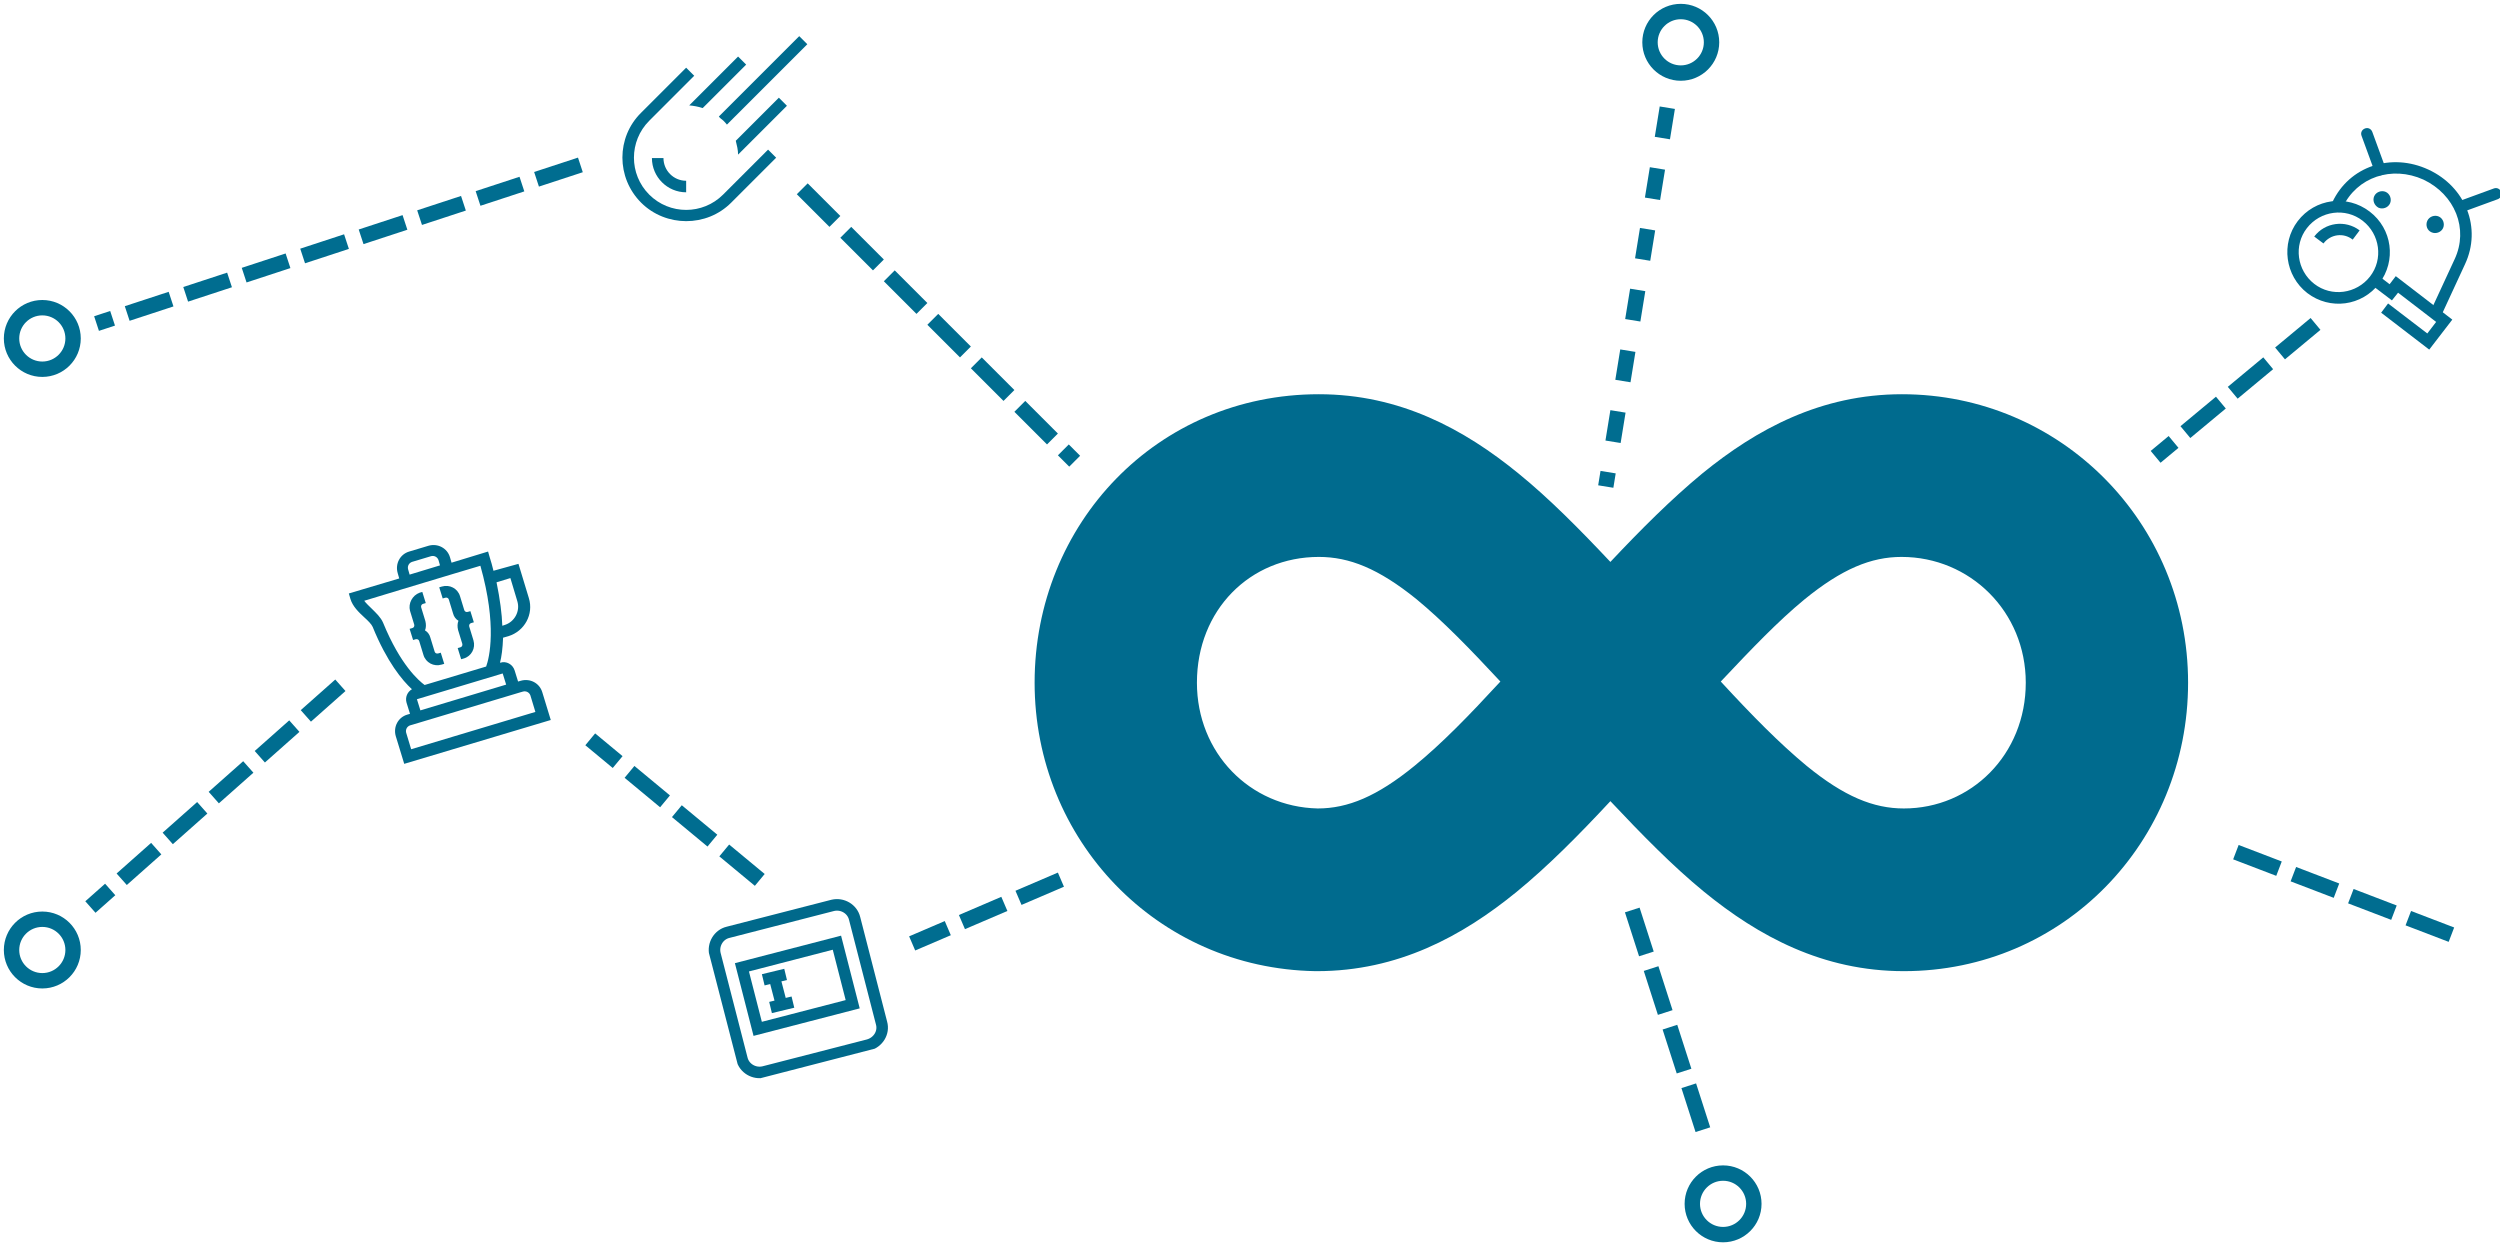 <?xml version="1.0" encoding="utf-8"?>
<!-- Generator: Adobe Illustrator 27.7.0, SVG Export Plug-In . SVG Version: 6.00 Build 0)  -->
<svg version="1.1" id="Capa_1" xmlns="http://www.w3.org/2000/svg" xmlns:xlink="http://www.w3.org/1999/xlink" x="0px" y="0px"
	 viewBox="0 0 650 324" style="enable-background:new 0 0 650 324;" xml:space="preserve">
<style type="text/css">
	.st0{clip-path:url(#SVGID_00000085953116005699534270000004726415779198648483_);}
	.st1{fill:#006B8E;}
	.st2{fill:none;stroke:#00698C;stroke-width:3;}
	.st3{clip-path:url(#SVGID_00000029042114243555880070000012887885468845766042_);}
	.st4{fill-rule:evenodd;clip-rule:evenodd;fill:#006B8E;}
	.st5{fill:none;stroke:#006D90;stroke-width:4;stroke-linecap:square;stroke-linejoin:bevel;stroke-dasharray:8,8;}
	.st6{clip-path:url(#SVGID_00000142140725301515855600000016177738854293330054_);}
	.st7{fill:none;stroke:#00698B;stroke-width:3;stroke-linecap:square;stroke-miterlimit:10;}
	.st8{fill:none;stroke:#00698B;stroke-width:3;stroke-miterlimit:10;}
	.st9{fill-rule:evenodd;clip-rule:evenodd;fill:#00698B;}
	.st10{fill-rule:evenodd;clip-rule:evenodd;fill:#FFFFFF;filter:url(#Adobe_OpacityMaskFilter);}
	.st11{mask:url(#mask0_2317_5873_00000114048182455115933940000008400914921364475279_);}
	.st12{fill:#00698C;}
	.st13{fill-rule:evenodd;clip-rule:evenodd;fill:#00698C;}
	.st14{fill:none;stroke:#006D90;stroke-width:4;stroke-linejoin:bevel;stroke-dasharray:8,8;}
	.st15{fill:none;stroke:#006D90;stroke-width:4;}
</style>
<g>
	<defs>
		<rect id="SVGID_1_" width="650" height="324"/>
	</defs>
	<clipPath id="SVGID_00000091702427890950131770000011568496412440802200_">
		<use xlink:href="#SVGID_1_"  style="overflow:visible;"/>
	</clipPath>
	<g style="clip-path:url(#SVGID_00000091702427890950131770000011568496412440802200_);">
		<path class="st1" d="M191.9,40.2l12.7-12.7l-2.1-2.1l-11.2,11.2C191.6,37.8,191.9,39,191.9,40.2z"/>
		<path class="st1" d="M188,31.3c0.4,0.4,0.7,0.7,1,1.1l20.9-20.9l-2.1-2.1l-20.9,20.9C187.2,30.7,187.6,31,188,31.3z"/>
		<path class="st1" d="M182.7,28.1L194,16.8l-2.1-2.1l-12.7,12.7C180.3,27.5,181.5,27.7,182.7,28.1z"/>
		<path class="st1" d="M178.4,57.5c-4.2,0-8.5-1.6-11.7-4.8c-6.5-6.5-6.5-17,0-23.4l11.7-11.7l2.1,2.1l-11.7,11.7
			c-5.3,5.3-5.3,13.9,0,19.2s13.9,5.3,19.2,0l11.7-11.7l2.1,2.1l-11.7,11.7C186.9,55.9,182.7,57.5,178.4,57.5L178.4,57.5z"/>
		<path class="st1" d="M178.4,50c-4.9,0-8.9-4-8.9-8.9h3c0,3.2,2.6,5.9,5.9,5.9V50z"/>
		<path class="st2" d="M687.9,261.6l-9.8,4c-4.2,1.7-9-0.3-10.8-4.5l-2.3-5.5c-0.9-2.1-2.9-3.6-5.2-3.7l-1.8-0.1l-2.2-5.3l1-1
			c1.8-1.7,2.3-4.3,1.4-6.6l-2.1-5.1c-1.7-4.2,0.3-9,4.5-10.8l9.8-4"/>
		<g>
			<defs>
				<rect id="SVGID_00000124872424805716894010000016439553205046355361_" x="269" y="102.5" width="300" height="150"/>
			</defs>
			<clipPath id="SVGID_00000024682587500616173740000013031475581601192094_">
				<use xlink:href="#SVGID_00000124872424805716894010000016439553205046355361_"  style="overflow:visible;"/>
			</clipPath>
			<g style="clip-path:url(#SVGID_00000024682587500616173740000013031475581601192094_);">
				<path class="st4" d="M342.9,144.8c-17.9,0-31.7,13.8-31.7,32.7c0,18.2,13.7,32.3,31.4,32.7c7.8,0,15.4-3.1,25.2-11.1
					c7.1-5.8,14.1-13,22.3-21.9c-8-8.6-14.9-15.7-21.8-21.4C358.4,147.8,350.8,144.8,342.9,144.8z M418.7,146.1
					c-7.9-8.4-15.9-16.5-23.9-23c-14.1-11.5-30.8-20.6-51.9-20.6c-42.1,0-73.9,33.7-73.9,75c0,40.8,31.7,74.3,73,75l0.2,0h0.2
					c21.1,0,37.8-9.1,51.9-20.6c8.2-6.7,16.4-15,24.4-23.6c8.1,8.6,16.2,16.9,24.4,23.6c14.1,11.5,30.8,20.6,51.9,20.6
					c41.5,0,73.9-33.6,73.9-75c0-41.7-33.2-75-74.4-75c-21.1,0-37.8,9.1-51.9,20.6C434.6,129.7,426.6,137.7,418.7,146.1z
					 M447.4,177.2c8.2,8.9,15.3,16.1,22.3,21.9c9.8,8,17.4,11.1,25.3,11.1c17.5,0,31.7-14,31.7-32.7c0-18.5-14.5-32.7-32.3-32.7
					c-7.9,0-15.5,3.1-25.3,11.1C462.3,161.5,455.5,168.6,447.4,177.2z"/>
			</g>
		</g>
		<path class="st5" d="M425,238.5l18,56"/>
		<path class="st5" d="M635.5,242.3L577,219.9"/>
		<path class="st5" d="M274,229.5l-35,15"/>
		<g>
			<defs>
				
					<rect id="SVGID_00000065033959674157521510000010636589227351729323_" x="187.3" y="236.8" transform="matrix(0.968 -0.25 0.25 0.968 -57.59 59.94)" width="40.5" height="40.5"/>
			</defs>
			<clipPath id="SVGID_00000166661359538185782830000005096957228723740075_">
				<use xlink:href="#SVGID_00000065033959674157521510000010636589227351729323_"  style="overflow:visible;"/>
			</clipPath>
			<g style="clip-path:url(#SVGID_00000166661359538185782830000005096957228723740075_);">
				<path class="st7" d="M217.6,245.1l-24.7,6.4l4.1,16l24.7-6.4L217.6,245.1z"/>
				<path class="st8" d="M201.5,254.7l1.9,7.3"/>
				<path class="st7" d="M199.9,254.4l2.9-0.7"/>
				<path class="st7" d="M201.8,261.6l2.9-0.7"/>
				<path class="st7" d="M225.8,271.7l-27.2,7c-2.5,0.6-5.1-0.9-5.7-3.4l-7-27.2c-0.6-2.5,0.9-5.1,3.4-5.7l27.2-7
					c2.5-0.6,5.1,0.9,5.7,3.4l7,27.2C229.9,268.5,228.3,271,225.8,271.7z"/>
			</g>
		</g>
		<path class="st9" d="M121.6,159.1c-0.4,0.1-0.8-0.1-0.9-0.5l-1.1-3.6c-0.6-2-2.7-3.1-4.7-2.5l-0.7,0.2l0.9,2.9l0.7-0.2
			c0.4-0.1,0.8,0.1,0.9,0.5l1.1,3.6c0.2,0.8,0.7,1.5,1.4,1.9c-0.3,0.7-0.3,1.6-0.1,2.4l1.1,3.6c0.1,0.4-0.1,0.8-0.5,0.9l-0.7,0.2
			l0.9,2.9l0.7-0.2c2-0.6,3.1-2.7,2.5-4.7l-1.1-3.6c-0.1-0.4,0.1-0.8,0.5-0.9l0.7-0.2l-0.9-2.9L121.6,159.1z"/>
		<path class="st9" d="M106.6,158.8l1.1,3.6c0.1,0.4-0.1,0.8-0.5,0.9l-0.7,0.2l0.9,2.9l0.7-0.2c0.4-0.1,0.8,0.1,0.9,0.5l1.1,3.6
			c0.6,2,2.7,3.1,4.7,2.5l0.7-0.2l-0.9-2.9l-0.7,0.2c-0.4,0.1-0.8-0.1-0.9-0.5l-1.1-3.6c-0.2-0.8-0.7-1.5-1.4-1.9
			c0.3-0.7,0.3-1.6,0.1-2.4l-1.1-3.6c-0.1-0.4,0.1-0.8,0.5-0.9l0.7-0.2l-0.9-2.9l-0.7,0.2C107.2,154.8,106.1,156.9,106.6,158.8z"/>
		<path class="st9" d="M134.5,156.3c0.8,2.6-0.7,5.4-3.3,6.2l-0.6,0.2c-0.1-3.1-0.6-6.9-1.5-11.3l3.6-1.1L134.5,156.3z M110.4,178.1
			c-1.5-1.1-6.3-5.2-10.8-16.2c-0.6-1.4-1.8-2.5-2.9-3.6c-0.7-0.7-1.5-1.4-2-2.1l9.9-3l13.6-4.1l6.7-2c4.4,15.6,2.3,24,1.5,26.2
			L110.4,178.1z M109.3,184.7l22.3-6.7l-0.9-2.9l-22.3,6.7L109.3,184.7z M136,179.8c0.8-0.2,1.6,0.2,1.9,1l1.3,4.3l-32.3,9.7
			l-1.3-4.3c-0.2-0.8,0.2-1.6,1-1.9l0.7-0.2l28-8.4L136,179.8z M106.1,148c-0.2-0.8,0.2-1.6,1-1.9l5-1.5c0.8-0.2,1.6,0.2,1.9,1
			l0.4,1.4l-7.9,2.4L106.1,148z M128.3,148.4c-0.3-1.2-0.6-2.4-1-3.6l-0.4-1.4l-9.5,2.9l-0.4-1.4c-0.7-2.4-3.2-3.7-5.6-3l-5,1.5
			c-2.4,0.7-3.7,3.2-3,5.6l0.4,1.4l-13.1,3.9l0.4,1.4c0.6,2,2.2,3.5,3.6,4.8c1,0.9,1.9,1.8,2.2,2.5c3.7,9.1,7.7,13.9,10.2,16.2
			c-1.2,0.7-1.8,2.1-1.4,3.5l0.9,2.9l-0.7,0.2c-2.4,0.7-3.7,3.2-3,5.6l2.2,7.2l38.1-11.4l-2.2-7.2c-0.7-2.4-3.2-3.7-5.6-3l-0.7,0.2
			l-0.9-2.9c-0.5-1.6-2.2-2.5-3.7-2l-0.1,0c0.4-1.5,0.7-3.7,0.8-6.5l1.4-0.4c4.2-1.3,6.6-5.7,5.3-9.9l-2.7-8.9L128.3,148.4z"/>
		<defs>
			<filter id="Adobe_OpacityMaskFilter" filterUnits="userSpaceOnUse">
				<feColorMatrix  type="matrix" values="1 0 0 0 0  0 1 0 0 0  0 0 1 0 0  0 0 0 1 0"/>
			</filter>
		</defs>
		<mask maskUnits="userSpaceOnUse" id="mask0_2317_5873_00000114048182455115933940000008400914921364475279_">
			<path class="st10" d="M98.2,205.2l57.5-17.2l-17.2-57.5L81,147.7L98.2,205.2z"/>
		</mask>
		<g class="st11">
		</g>
		<path class="st12" d="M609.1,53.9l-2.7-1.3c4.4-9.4,15.3-13,25-8.5c9.7,4.5,13.9,15.2,9.5,24.6l-6.2,13.4l-2.7-1.3l6.2-13.4
			c3.7-7.9,0.1-16.8-8.1-20.7C621.9,43,612.8,46,609.1,53.9z"/>
		<path class="st12" d="M640.1,55.2c-0.8,0.3-1.6-0.1-1.9-0.9c-0.3-0.8,0.1-1.6,0.9-1.9l9.3-3.4c0.8-0.3,1.6,0.1,1.9,0.9
			c0.3,0.8-0.1,1.6-0.9,1.9L640.1,55.2z"/>
		<path class="st12" d="M620.2,43.6c0.3,0.8-0.1,1.6-0.9,1.9c-0.8,0.3-1.6-0.1-1.9-0.9l-3.4-9.3c-0.3-0.8,0.1-1.6,0.9-1.9
			c0.8-0.3,1.6,0.1,1.9,0.9L620.2,43.6z"/>
		<path class="st13" d="M599.9,76.2c5.9,4.5,14.2,3.4,18.7-2.5c4.5-5.9,3.4-14.2-2.5-18.7c-5.9-4.5-14.2-3.4-18.7,2.5
			C593,63.3,594.1,71.7,599.9,76.2z M614.3,57.4c4.5,3.5,5.4,10,1.9,14.5c-3.5,4.5-10,5.4-14.5,1.9c-4.5-3.5-5.4-10-1.9-14.5
			C603.3,54.8,609.8,53.9,614.3,57.4z"/>
		<path class="st12" d="M621.9,78.1l-5.4-4.1l1.8-2.4l3,2.3l1.6-2.1l14.7,11.3l-6,7.8l-12.5-9.6l1.8-2.4l10.2,7.8l2.3-3l-9.9-7.6
			L621.9,78.1z"/>
		<path class="st12" d="M604.1,63.3l-2.4-1.8c2.8-3.7,8.1-4.4,11.8-1.6l-1.8,2.4C609.3,60.4,605.9,60.9,604.1,63.3z"/>
		<path class="st13" d="M632.2,60.4c1.1,0.5,2.5,0,3-1.1c0.5-1.1,0-2.5-1.1-3c-1.1-0.5-2.5,0-3,1.1C630.6,58.5,631,59.9,632.2,60.4z
			"/>
		<path class="st13" d="M618.4,54c1.1,0.5,2.5,0,3-1.1c0.5-1.1,0-2.5-1.1-3c-1.1-0.5-2.5,0-3,1.1C616.8,52.1,617.3,53.4,618.4,54z"
			/>
		<path class="st14" d="M433.5,28l-16,98.5"/>
		<path class="st5" d="M210,50.5l68,68"/>
		<path class="st5" d="M600.5,85.5l-38.5,32"/>
		<path class="st5" d="M149,43.5l-122,40"/>
		<path class="st5" d="M196,227.5l-41-34"/>
		<path class="st5" d="M87,179.5l-62,55"/>
		<circle class="st15" cx="11" cy="88" r="8"/>
		<circle class="st15" cx="437" cy="11" r="8"/>
		<circle class="st15" cx="448" cy="313" r="8"/>
		<circle class="st15" cx="11" cy="247" r="8"/>
	</g>
</g>
</svg>
